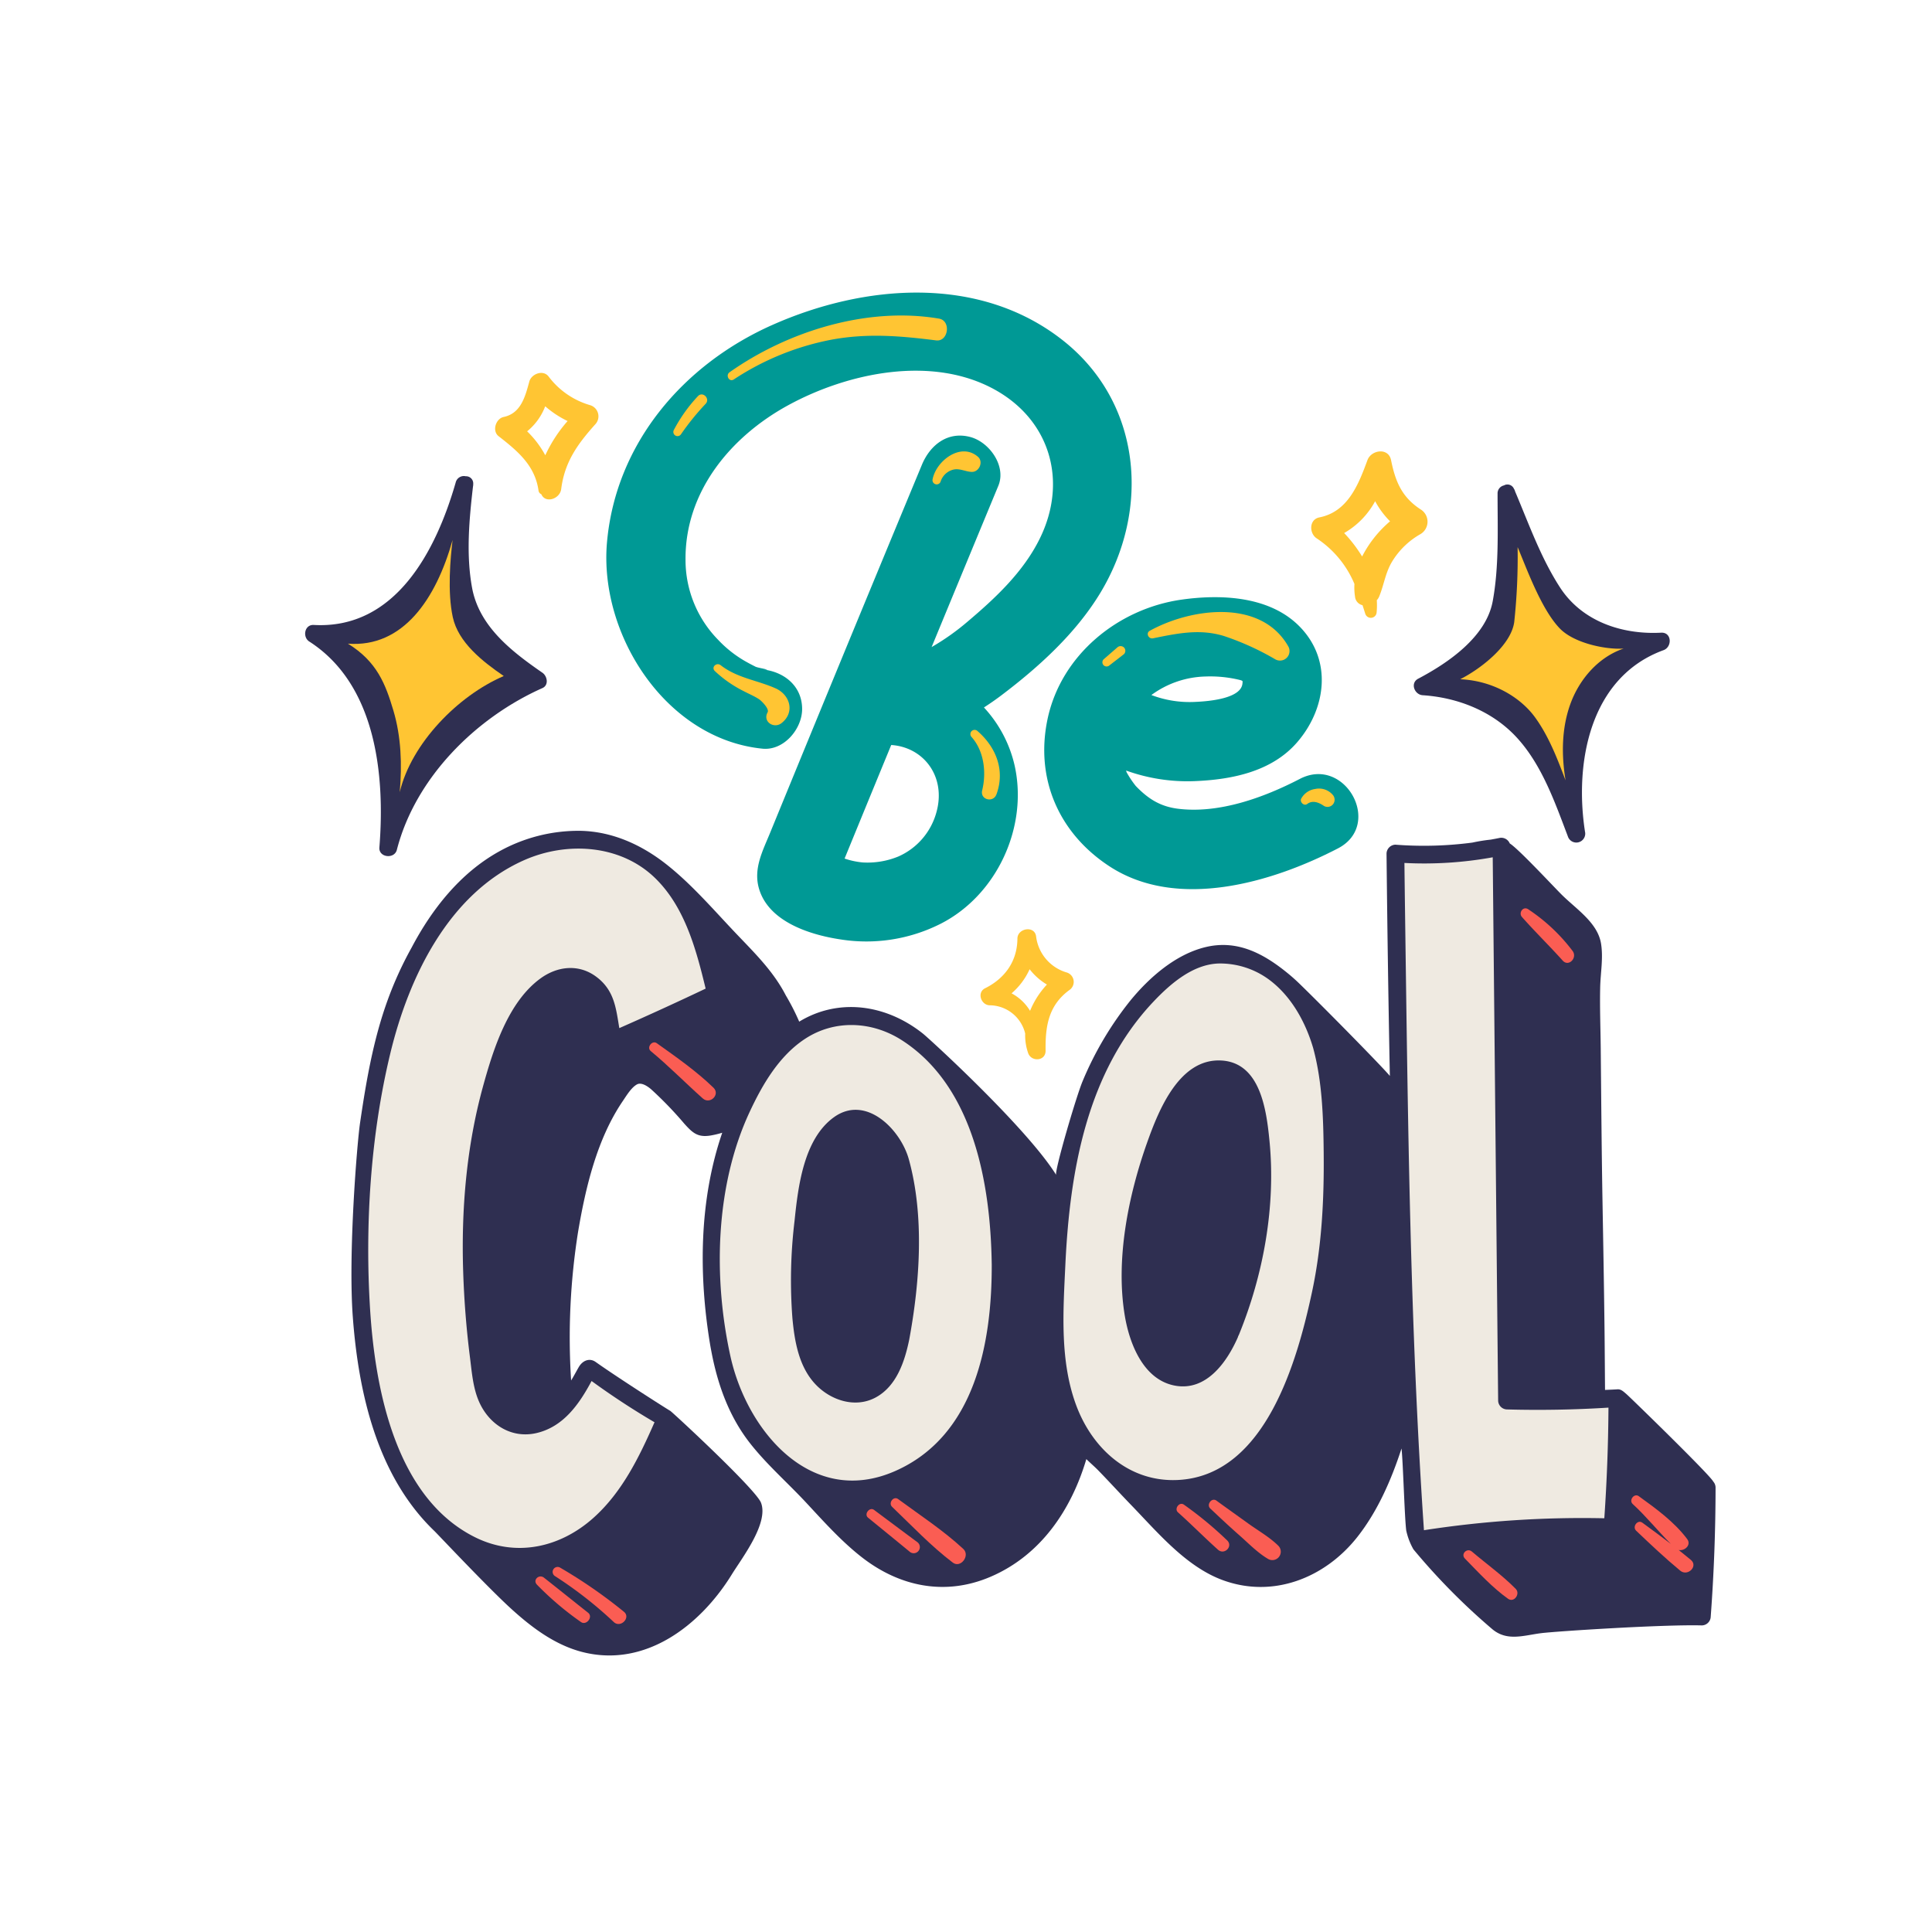 <svg id="Layer_1" height="512" viewBox="0 0 512 512" width="512" xmlns="http://www.w3.org/2000/svg" data-name="Layer 1"><path d="m260.755 187.485c1.589-1.024 3.153-2.108 4.685-3.268 9.845-7.453 19.584-16.3 26.054-26.923 13.524-22.211 11.1-50.728-9.987-67.223-22.1-17.288-52.448-14.79-76.846-3.946-23.58 10.48-41.462 31.375-43.8 57.583-2.17 24.36 15.528 52.127 41.212 54.7 5.651.566 10.5-5.231 10.5-10.5 0-6.149-4.833-9.932-10.5-10.5 3.135.314-.707-.346-1.49-.6-.124-.041-.209-.066-.276-.083l-.393-.2c-.647-.326-1.288-.658-1.92-1.015a30.833 30.833 0 0 1 -7.675-5.947 30.2 30.2 0 0 1 -8.646-21.18c-.173-18.1 11.977-32.69 27.223-41 15.9-8.667 38.209-13.329 54.815-4.08 14.7 8.185 19.234 24.345 11.872 39.367-4.358 8.893-11.778 15.822-19.251 22.14a63.255 63.255 0 0 1 -9.443 6.671q8.822-21.37 17.675-42.727c2.176-5.24-2.351-11.547-7.334-12.916-6.041-1.66-10.732 2.074-12.916 7.334q-11.727 28.245-23.379 56.522-5.637 13.682-11.256 27.372-2.809 6.845-5.614 13.692c-1.929 4.708-4.414 9.366-2.967 14.58 2.471 8.907 13.543 12.414 21.691 13.625a43.619 43.619 0 0 0 26.534-4.178c14.9-7.611 23.2-25.692 19.556-41.949a33.612 33.612 0 0 0 -8.124-15.351zm-12.581 27.723a17.951 17.951 0 0 1 -10.122 11.78 21.473 21.473 0 0 1 -9.427 1.568 20.851 20.851 0 0 1 -4.8-1.029l1.611-3.933q2.993-7.3 5.991-14.6 2.375-5.782 4.756-11.562c8.658.568 14.584 8.437 11.991 17.776z" fill="#009995"/><path d="m344.48 206.412c-9.511 4.936-21.363 9.259-32.246 7.919-4.741-.584-7.95-2.613-11.256-6.053a26.1 26.1 0 0 1 -2.445-3.677 2.653 2.653 0 0 0 -.107-.4 47.937 47.937 0 0 0 18.157 2.806c9.859-.394 20.434-2.506 27.17-10.288 7.7-8.9 9.415-21.758.662-30.677-7.9-8.053-20.739-8.616-31.225-7.142-16.926 2.378-32.047 14.707-35.6 31.762-3.276 15.706 3 30.171 16.468 38.948 17.966 11.706 43.044 4.289 60.515-4.779 12.027-6.241 1.894-24.641-10.093-18.419zm-25.014-27.13a33.019 33.019 0 0 1 8.451.764c1.648.357 1.384.419 1.357.968-.206 4.072-8.71 4.83-12.444 4.993a28.462 28.462 0 0 1 -11.7-1.816 25.168 25.168 0 0 1 14.335-4.909z" fill="#009995"/><path d="m128.02 287.849c-4.427 16.045-5.823 32.851-5.264 49.444.251 7.451.839 14.9 1.775 22.3.5 3.943.8 8.2 2.425 11.874 2.667 6.053 8.586 9.87 15.263 8.3 7.136-1.68 11.292-7.687 14.555-13.786q8.071 5.883 16.681 10.932c-4.047 9.217-8.6 18.571-16.212 25.359-8.828 7.877-20.552 10.507-31.4 5.088-21.024-10.5-26.444-39.276-27.766-60.405-1.394-22.279.116-46.065 5.36-67.8 4.863-20.153 15.422-42.3 35.436-51.189 11.342-5.036 25.59-4.183 34.76 4.751 7.851 7.649 10.854 18.867 13.369 29.275q-11.363 5.4-22.875 10.468c-.891-5.217-1.266-10.062-6.207-13.683-4.6-3.368-10.2-2.745-14.688.52-8.588 6.25-12.532 18.83-15.212 28.552zm134.8 47.026c.095 20.792-4.33 45.638-25.627 54.981-22.187 9.734-39.254-10.618-43.618-30.421-4.6-20.866-4.028-45.21 5.083-64.747 3.415-7.322 7.826-14.907 14.749-19.423 7.922-5.167 17.8-4.612 25.621.424 19.11 12.311 23.472 38.362 23.788 59.186zm-21.971-27.655c-2.188-7.913-11.37-17.2-19.8-11.178-8.1 5.782-9.552 18.515-10.491 27.546a131.549 131.549 0 0 0 -.559 25.77c.565 6.061 1.677 12.68 5.958 17.333 4.05 4.4 10.7 6.634 16.2 3.6 5.467-3.016 7.6-9.505 8.789-15.241 2.817-15.191 4.076-32.742-.097-47.83zm109.943-1.657c.125 12.277-.509 24.752-3.084 36.781-3.91 18.262-12.3 48.461-35.247 49.85-12.992.786-22.917-8.1-27.251-19.762-4.382-11.786-3.458-24.889-2.88-37.218 1.163-24.787 5.673-51.161 23.455-69.878 4.466-4.7 10.405-9.823 17.242-10a21.859 21.859 0 0 1 14 4.826c5.45 4.348 9.006 10.917 10.959 17.519 2.454 8.967 2.714 18.64 2.806 27.882zm-14.367-3.239c-.794-8.042-2.374-20.664-12.7-21.275-11.141-.659-16.628 13.055-19.677 21.612-5.048 14.165-8.472 31.157-5.953 46.089 1.245 7.381 4.925 16.936 13.32 18.465 8.3 1.511 13.742-6.252 16.643-12.853a1.8 1.8 0 0 1 .238-.563c6.557-16.034 9.837-34.188 8.129-51.475zm62.954 71.193a2.4 2.4 0 0 1 -2.357-2.357q-.717-71.984-1.435-143.968a101.8 101.8 0 0 1 -23.4 1.5q.075 6.692.168 13.384c.759 54.452 1.292 109.1 5.006 163.446a274.037 274.037 0 0 1 47.8-3.165q1.011-14.644 1.1-29.322-13.43.847-26.882.482z" fill="#efeae1"/><path d="m454.034 392.633c-.852-1.751-21.951-22.258-22.909-23.092-.874-.76-1.531-1.424-2.481-1.357-.84.06-3.024.149-3.291.159-.016-.665-.078-11.149-.133-15.786-.132-11.307-.334-22.614-.536-33.92-.242-13.6-.338-27.212-.474-40.818-.054-5.382-.27-10.792-.146-16.172.088-3.845.851-7.772.225-11.6-.917-5.614-6.745-9.239-10.567-13.092-2.561-2.582-11.388-12.067-13.623-13.439a2.43 2.43 0 0 0 -2.81-1.432c-.747.156-1.494.29-2.241.428a43.7 43.7 0 0 0 -4.824.778 98.2 98.2 0 0 1 -20.421.559 2.428 2.428 0 0 0 -2.357 2.357q.3 29.465.879 58.933c-2-2.451-18.111-18.8-24.032-24.525-.92-.89-1.881-1.75-2.878-2.568-6.344-5.208-13.339-9.089-21.857-7.072-7.948 1.882-14.972 8.03-20.012 14.2a88.45 88.45 0 0 0 -12.663 21.4c-1.679 4-7.52 23.938-6.986 24.793-7.84-12.552-33.548-36.048-35.34-37.472-7.363-5.851-16.827-8.624-26.072-6.065a26.491 26.491 0 0 0 -6.684 2.919 61.611 61.611 0 0 0 -3.55-6.952c-3.542-6.878-9.027-11.97-14.26-17.542-5.627-5.992-11.237-12.4-17.61-17.368-6.561-5.115-14.265-8.572-22.68-8.713a43.227 43.227 0 0 0 -21.549 5.537c-10.2 5.7-17.677 15.185-23.055 25.381a95.644 95.644 0 0 0 -6.4 14.046c-3.791 10.468-5.67 21.477-7.283 32.475-.793 5.409-3.177 34.622-1.913 51.46 1.493 19.893 6.376 42.055 21.641 56.683.783.75 14.019 14.838 20.294 20.557 5.475 4.989 11.686 9.667 18.99 11.511 16.659 4.2 31.219-7.119 39.521-20.6 2.643-4.29 9.842-13.566 7.723-19-1.4-3.578-23.5-24.018-24.043-24.33-1.029-.589-14.073-8.911-19.763-12.955-1.591-1.131-3.424-.443-4.464 1.322-.627 1.064-1.265 2.318-2.05 3.579a178.518 178.518 0 0 1 1.841-39.354c2-11.82 5.026-24.669 11.877-34.728.944-1.387 2.243-3.58 3.758-4.388 1.283-.684 3.138.794 3.712 1.286a98.918 98.918 0 0 1 8.824 9.147c2.193 2.431 3.56 3.7 7.023 3.107a25.241 25.241 0 0 0 3.014-.721c-6.124 17.85-6.284 37.66-3.2 56.2.006.035.013.07.019.105.076.453.162.907.249 1.362q.057.3.116.608c1.675 8.662 4.667 16.982 10.2 24.029 4.451 5.668 9.933 10.437 14.834 15.7 4.669 5.013 9.246 10.157 14.654 14.4 10.092 7.918 22.236 10.416 34.246 5.263 13.325-5.717 21.4-17.779 25.375-31.179 1.08 1.064 2.244 2.055 3.211 3.05 2.943 3.027 5.788 6.15 8.724 9.185 6.956 7.19 14.421 16.176 24.041 19.776 13.435 5.028 27.275-.5 35.858-11.391 5.308-6.737 8.948-15 11.694-23.431.414 3.88.8 18.219 1.242 21.708a17.452 17.452 0 0 0 1.916 5.024 171.678 171.678 0 0 0 20.735 21.01c3.991 3.5 8.468 1.778 13.165 1.191 3.892-.486 32.29-2.331 42.527-2.049a2.406 2.406 0 0 0 2.357-2.357q1.268-17.085 1.28-34.215a2.424 2.424 0 0 0 -.608-1.545z" fill="#2f2f51"/><path d="m100.54 224.588c-.214 2.674 3.978 3.164 4.63.627 4.9-19.087 20.889-34.99 38.574-42.866 1.755-.782 1.3-3.174 0-4.07-8.109-5.607-16.749-12.239-18.639-22.506-1.615-8.772-.776-18.064.247-26.873a2.385 2.385 0 0 0 .055-.62 1.9 1.9 0 0 0 -1.989-2.066 2.222 2.222 0 0 0 -2.644 1.611c-5.171 18.017-15.916 39.011-37.626 37.794-2.454-.138-3.044 3.2-1.19 4.392 17.717 11.378 20.119 35.367 18.582 54.577z" fill="#2f2f51"/><path d="m377.028 184.242c9.307.61 18.5 4.235 24.906 11.185 6.668 7.23 10.129 17.17 13.556 26.2a2.359 2.359 0 0 0 4.546-1.253c-2.815-18.267 1.268-40.932 20.821-48.076 2.34-.855 2.2-4.781-.627-4.63-10.446.559-21.01-3.031-26.817-12-5.109-7.893-8.25-16.832-11.9-25.441a2.1 2.1 0 0 0 -.309-.7 1.868 1.868 0 0 0 -2.649-.884 2.153 2.153 0 0 0 -1.683 2.182c-.005 9.373.42 19.274-1.292 28.526-1.749 9.455-11.806 16.327-19.737 20.507-2.204 1.151-1.005 4.242 1.185 4.384z" fill="#2f2f51"/><path d="m171.314 237.649c-3.234-6.179-12.073-6.839-18.314-6.649a34.52 34.52 0 0 0 -20.084 6.943c-5.714 4.3-10.014 10.438-14.158 16.2-4.387 6.1-8.257 12.491-10.509 19.7-.762 2.437 2.975 3.421 3.8 1.047 4.115-11.888 12.891-21.272 23.019-28.41 4.455-3.14 9.392-6.231 14.993-6.584 6.575-.415 8.947 4.439 14.432 6.637 5.255 2.108 9.025-4.672 6.821-8.884z" fill="#009995"/><path d="m109.968 281.878a2.207 2.207 0 0 0 -3.671.969c-.041.241-.083.484-.125.725.011-.09-.064.262-.1.377-.022.071-.047.141-.072.211-.025.044-.047.09-.074.132a2.589 2.589 0 0 0 .1 3.5c.927.851 2.748 1.128 3.637 0a5.281 5.281 0 0 0 1.308-3.015 4.022 4.022 0 0 0 -1.003-2.899z" fill="#009995"/><path d="m195.855 318.075a51.494 51.494 0 0 0 -1.435 10.925c-.052 2.6 3.637 2.442 3.938 0a81 81 0 0 1 1.8-9.743c.695-2.784-3.643-3.974-4.303-1.182z" fill="#009995"/><path d="m239.129 282.7c-6.958-7.255-17.346-6.6-25.081-1.179-8.7 6.1-12.53 15.261-14.909 25.327a1.97 1.97 0 0 0 3.8 1.047c2.337-7.149 5.364-14.325 11.436-19.109a14.366 14.366 0 0 1 18.222.449c4.43 3.916 10.685-2.203 6.532-6.535z" fill="#009995"/><path d="m296.342 289.043a2.455 2.455 0 0 0 -2.941 1.67 11.964 11.964 0 0 0 -1.029 4.29 1.991 1.991 0 0 0 3.361 1.392 13.308 13.308 0 0 0 2.278-4.411 2.4 2.4 0 0 0 -1.669-2.941z" fill="#009995"/><path d="m318.181 262.542c-9.04 4.686-14.6 11.345-19.613 20.089-1.264 2.2 1.957 4.01 3.365 1.967 3.563-5.169 7.863-11.266 14.1-13.414 2.862-.986 5.352-.328 8.009.881 1.96.891 5.595 2.127 7.109 3.6 2.823 2.738 8.353.881 8.128-3.367-.615-11.516-11.887-14.53-21.098-9.756z" fill="#009995"/><path d="m378.459 276.333a58.836 58.836 0 0 1 -.145 6.659 1.972 1.972 0 0 0 1.724 1.953 2.029 2.029 0 0 0 2.182-1.425 19.363 19.363 0 0 0 1.341-7.188c.004-3.289-5.229-3.279-5.102.001z" fill="#009995"/><path d="m380.651 233.654c-3.166 4.707-2.909 11.076-2.709 16.55a112.765 112.765 0 0 0 1.75 16.33c.354 1.908 3.466 1.888 3.836 0 .935-4.775 1.316-9.647 1.885-14.474.643-5.454 2.676-10.916 2.725-16.377.037-4.177-5.345-5.214-7.487-2.029z" fill="#009995"/><path d="m155.857 427.394c-3.91-3.084-7.79-6.219-11.7-9.294-1.295-1.017-3.059.6-1.856 1.856a81.036 81.036 0 0 0 11.662 9.9c1.437 1.011 3.294-1.356 1.894-2.462z" fill="#fa5d53"/><path d="m165.357 427.143a131.341 131.341 0 0 0 -16.97-11.733 1.314 1.314 0 0 0 -1.325 2.267 107.13 107.13 0 0 1 15.587 12.175c1.823 1.704 4.591-1.169 2.708-2.709z" fill="#fa5d53"/><path d="m243.038 408.636c-3.811-2.815-7.6-5.661-11.4-8.493-1.184-.883-2.745 1.119-1.591 2.061 3.67 3 7.351 5.983 11.007 9a1.627 1.627 0 1 0 1.984-2.568z" fill="#fa5d53"/><path d="m255.284 410.484c-5.277-4.9-11.5-8.956-17.283-13.223-1.21-.892-2.65 1.047-1.591 2.061 5.225 5 10.319 10.4 16.082 14.779 2.089 1.59 4.686-1.858 2.792-3.617z" fill="#fa5d53"/><path d="m325.243 408.256a97.672 97.672 0 0 0 -11.485-9.5c-1.184-.876-2.668 1.064-1.574 2.04 3.611 3.225 7.008 6.683 10.616 9.907 1.649 1.469 4.021-.854 2.443-2.447z" fill="#fa5d53"/><path d="m338.816 409.685c-2.307-2.3-5.322-4-7.962-5.9-2.83-2.039-5.675-4.057-8.495-6.111-1.237-.9-2.714 1.073-1.623 2.1 2.544 2.4 5.1 4.8 7.726 7.107 2.442 2.148 4.843 4.656 7.66 6.293a2.233 2.233 0 0 0 2.694-3.489z" fill="#fa5d53"/><path d="m401.683 421.067c-3.519-3.586-7.784-6.621-11.609-9.884-1.271-1.084-3.054.631-1.856 1.856 3.585 3.665 7.249 7.673 11.437 10.657 1.581 1.126 3.325-1.308 2.028-2.629z" fill="#fa5d53"/><path d="m448.11 413.4q-1.6-1.34-3.239-2.635c1.571.326 3.428-1.32 2.248-2.9-3.389-4.539-8.27-8.07-12.822-11.36-1.222-.883-2.709 1.075-1.607 2.082 3.6 3.295 6.654 7.134 10.1 10.564-2.495-1.915-5.03-3.783-7.558-5.625-1.251-.912-2.736 1.081-1.639 2.124 3.795 3.61 7.644 7.25 11.681 10.59 1.968 1.637 4.826-1.167 2.836-2.84z" fill="#fa5d53"/><path d="m189.079 288.254c-4.531-4.388-9.9-8.146-15.028-11.8-1.216-.865-2.768 1.121-1.607 2.082 4.809 3.982 9.145 8.409 13.793 12.556 1.919 1.714 4.715-1.024 2.842-2.838z" fill="#fa5d53"/><path d="m416.716 251.965a47.675 47.675 0 0 0 -11.776-11.035c-1.329-.826-2.571.991-1.607 2.082 3.48 3.94 7.274 7.627 10.788 11.547 1.611 1.798 4.016-.785 2.595-2.594z" fill="#fa5d53"/><g fill="#ffc533"><path d="m184.972 104.972a40.875 40.875 0 0 0 -6.4 8.984 1.106 1.106 0 0 0 1.908 1.115 67.857 67.857 0 0 1 6.531-8.063c1.255-1.355-.756-3.383-2.039-2.036z"/><path d="m248.857 84.442c-18.97-3.23-40.051 3.3-55.513 14.211-1.145.808-.093 2.692 1.115 1.908a71.208 71.208 0 0 1 25.841-10.534c9.543-1.771 18.258-1.023 27.78.181 3.251.412 4.035-5.208.777-5.766z"/><path d="m259.173 121.057c-4.542-3.961-11.068 1.058-12.021 5.951a1.106 1.106 0 0 0 2.131.587 4.715 4.715 0 0 1 3.55-3.181c1.607-.288 3.088.588 4.682.644 1.957.068 3.193-2.663 1.658-4.001z"/><path d="m297.859 171.586a1.275 1.275 0 0 0 -1.768 0l-3.62 3.138a1.127 1.127 0 0 0 0 1.578 1.144 1.144 0 0 0 1.578 0l3.81-2.948a1.256 1.256 0 0 0 0-1.768z"/><path d="m341.423 171.328c-7.206-12.737-25.794-10.2-36.714-4.168-1.131.624-.331 2.236.843 2 6.479-1.306 12.431-2.6 18.925-.572a71.832 71.832 0 0 1 13.523 6.161 2.52 2.52 0 0 0 3.423-3.421z"/><path d="m353.154 210.6a4.774 4.774 0 0 0 -4.582-1.52 5.022 5.022 0 0 0 -3.676 2.456c-.608.889.633 2.2 1.527 1.527 1.447-1.089 3.139-.382 4.432.517a1.884 1.884 0 0 0 2.448-.489 1.939 1.939 0 0 0 -.149-2.491z"/><path d="m259.033 193.717a1.117 1.117 0 0 0 -1.578 1.578c3.334 3.708 3.994 9.413 2.834 14.159-.608 2.488 2.928 3.393 3.788 1.044 2.323-6.339-.077-12.467-5.044-16.781z"/><path d="m205.532 182.416c-4.909-2.184-10.151-2.71-14.554-6.133-1.078-.838-2.58.527-1.547 1.547a32.075 32.075 0 0 0 7.742 5.373c1.325.7 2.757 1.285 4.007 2.114.57.378 2.763 2.511 2.243 3.457-1.366 2.483 1.678 4.446 3.7 2.854 3.611-2.848 2.259-7.499-1.591-9.212z"/><path d="m376.475 134.991c-4.992-3.248-6.7-7.433-7.83-13.052-.687-3.408-5.248-2.737-6.255 0-2.393 6.5-5.192 13.688-12.753 15.18-2.734.54-2.724 4.2-.723 5.535a26.9 26.9 0 0 1 10.027 12.1 15.355 15.355 0 0 0 .154 3.343 2.546 2.546 0 0 0 1.986 2.285c.245.74.487 1.491.727 2.262a1.543 1.543 0 0 0 3.016-.408 19.42 19.42 0 0 0 .039-3.174 3.351 3.351 0 0 0 .629-.965c1.3-3.145 1.638-6.342 3.475-9.343a20.751 20.751 0 0 1 7.51-7.232 3.825 3.825 0 0 0 -.002-6.531zm-15.5 12.486a36.316 36.316 0 0 0 -4.762-6.214 21.491 21.491 0 0 0 8.216-8.439 22.64 22.64 0 0 0 3.949 5.325 30.535 30.535 0 0 0 -7.403 9.327z"/><path d="m156.379 107.369a21.069 21.069 0 0 1 -11.009-7.611c-1.463-1.868-4.54-.667-5.092 1.344-1.087 3.96-2.2 8.429-6.8 9.4-2.085.439-3.14 3.694-1.344 5.093 5.026 3.915 9.643 7.732 10.581 14.421a1.216 1.216 0 0 0 .75.969c1.07 2.522 4.926 1.253 5.258-1.376.9-7.141 4.288-11.866 9.005-17.133a3.09 3.09 0 0 0 -1.349-5.107zm-11.873 13.285a25.876 25.876 0 0 0 -4.812-6.349 15.727 15.727 0 0 0 4.792-6.637 26.066 26.066 0 0 0 5.932 3.912 37.7 37.7 0 0 0 -5.912 9.074z"/><path d="m282.715 257.723a11.4 11.4 0 0 1 -8.149-9.649c-.453-2.857-4.92-2.088-4.939.668-.042 5.984-3.3 10.542-8.577 13.163-2.233 1.11-1.054 4.463 1.221 4.507a9.763 9.763 0 0 1 9.414 7.481 14.343 14.343 0 0 0 .781 5.179c.846 2.408 4.665 2.16 4.627-.626-.087-6.386.709-11.932 6.237-16.028a2.608 2.608 0 0 0 -.615-4.695zm-9.738 10.159a12.7 12.7 0 0 0 -4.9-4.637 18.418 18.418 0 0 0 4.784-6.387 16.383 16.383 0 0 0 4.584 4.059 22.825 22.825 0 0 0 -4.468 6.966z"/></g><path d="m128.02 287.849c-4.427 16.045-5.823 32.851-5.264 49.444.251 7.451.839 14.9 1.775 22.3.5 3.943.8 8.2 2.425 11.874 2.667 6.053 8.586 9.87 15.263 8.3 7.136-1.68 11.292-7.687 14.555-13.786q8.071 5.883 16.681 10.932c-4.047 9.217-8.6 18.571-16.212 25.359-8.828 7.877-20.552 10.507-31.4 5.088-21.024-10.5-26.444-39.276-27.766-60.405-1.394-22.279.116-46.065 5.36-67.8 4.863-20.153 15.422-42.3 35.436-51.189 11.342-5.036 25.59-4.183 34.76 4.751 7.851 7.649 10.854 18.867 13.369 29.275q-11.363 5.4-22.875 10.468c-.891-5.217-1.266-10.062-6.207-13.683-4.6-3.368-10.2-2.745-14.688.52-8.588 6.25-12.532 18.83-15.212 28.552zm134.8 47.026c.095 20.792-4.33 45.638-25.627 54.981-22.187 9.734-39.254-10.618-43.618-30.421-4.6-20.866-4.028-45.21 5.083-64.747 3.415-7.322 7.826-14.907 14.749-19.423 7.922-5.167 17.8-4.612 25.621.424 19.11 12.311 23.472 38.362 23.788 59.186zm-21.971-27.655c-2.188-7.913-11.37-17.2-19.8-11.178-8.1 5.782-9.552 18.515-10.491 27.546a131.549 131.549 0 0 0 -.559 25.77c.565 6.061 1.677 12.68 5.958 17.333 4.05 4.4 10.7 6.634 16.2 3.6 5.467-3.016 7.6-9.505 8.789-15.241 2.817-15.191 4.076-32.742-.097-47.83zm109.943-1.657c.125 12.277-.509 24.752-3.084 36.781-3.91 18.262-12.3 48.461-35.247 49.85-12.992.786-22.917-8.1-27.251-19.762-4.382-11.786-3.458-24.889-2.88-37.218 1.163-24.787 5.673-51.161 23.455-69.878 4.466-4.7 10.405-9.823 17.242-10a21.859 21.859 0 0 1 14 4.826c5.45 4.348 9.006 10.917 10.959 17.519 2.454 8.967 2.714 18.64 2.806 27.882zm-14.367-3.239c-.794-8.042-2.374-20.664-12.7-21.275-11.141-.659-16.628 13.055-19.677 21.612-5.048 14.165-8.472 31.157-5.953 46.089 1.245 7.381 4.925 16.936 13.32 18.465 8.3 1.511 13.742-6.252 16.643-12.853a1.8 1.8 0 0 1 .238-.563c6.557-16.034 9.837-34.188 8.129-51.475zm62.954 71.193a2.4 2.4 0 0 1 -2.357-2.357q-.717-71.984-1.435-143.968a101.8 101.8 0 0 1 -23.4 1.5q.075 6.692.168 13.384c.759 54.452 1.292 109.1 5.006 163.446a274.037 274.037 0 0 1 47.8-3.165q1.011-14.644 1.1-29.322-13.43.847-26.882.482z" fill="#efeae1"/><path d="m119.939 143.105c-.585 4.889-1.4 13.752.053 20.448s7.855 11.731 13.508 15.6c-12.185 5.239-24.494 17.876-27.568 30.778.633-7.249.4-14.66-1.679-21.633s-4.33-12.968-12.05-17.721c14.638 1.116 23.377-11.901 27.736-27.472z" fill="#ffc533"/><path d="m402.182 145c2.156 4.962 6.126 16.319 11.174 21.541 3.9 4.039 12.553 5.671 16.934 5.332-6.572 2.209-11.6 7.931-14.029 14.424s-2.5 13.676-1.371 20.517c-2.2-5.812-4.448-11.7-8.1-16.73s-10.8-9.675-19.819-10.079c5.545-2.826 13.462-9 14.315-15.162a161.008 161.008 0 0 0 .896-19.843z" fill="#ffc533"/></svg>